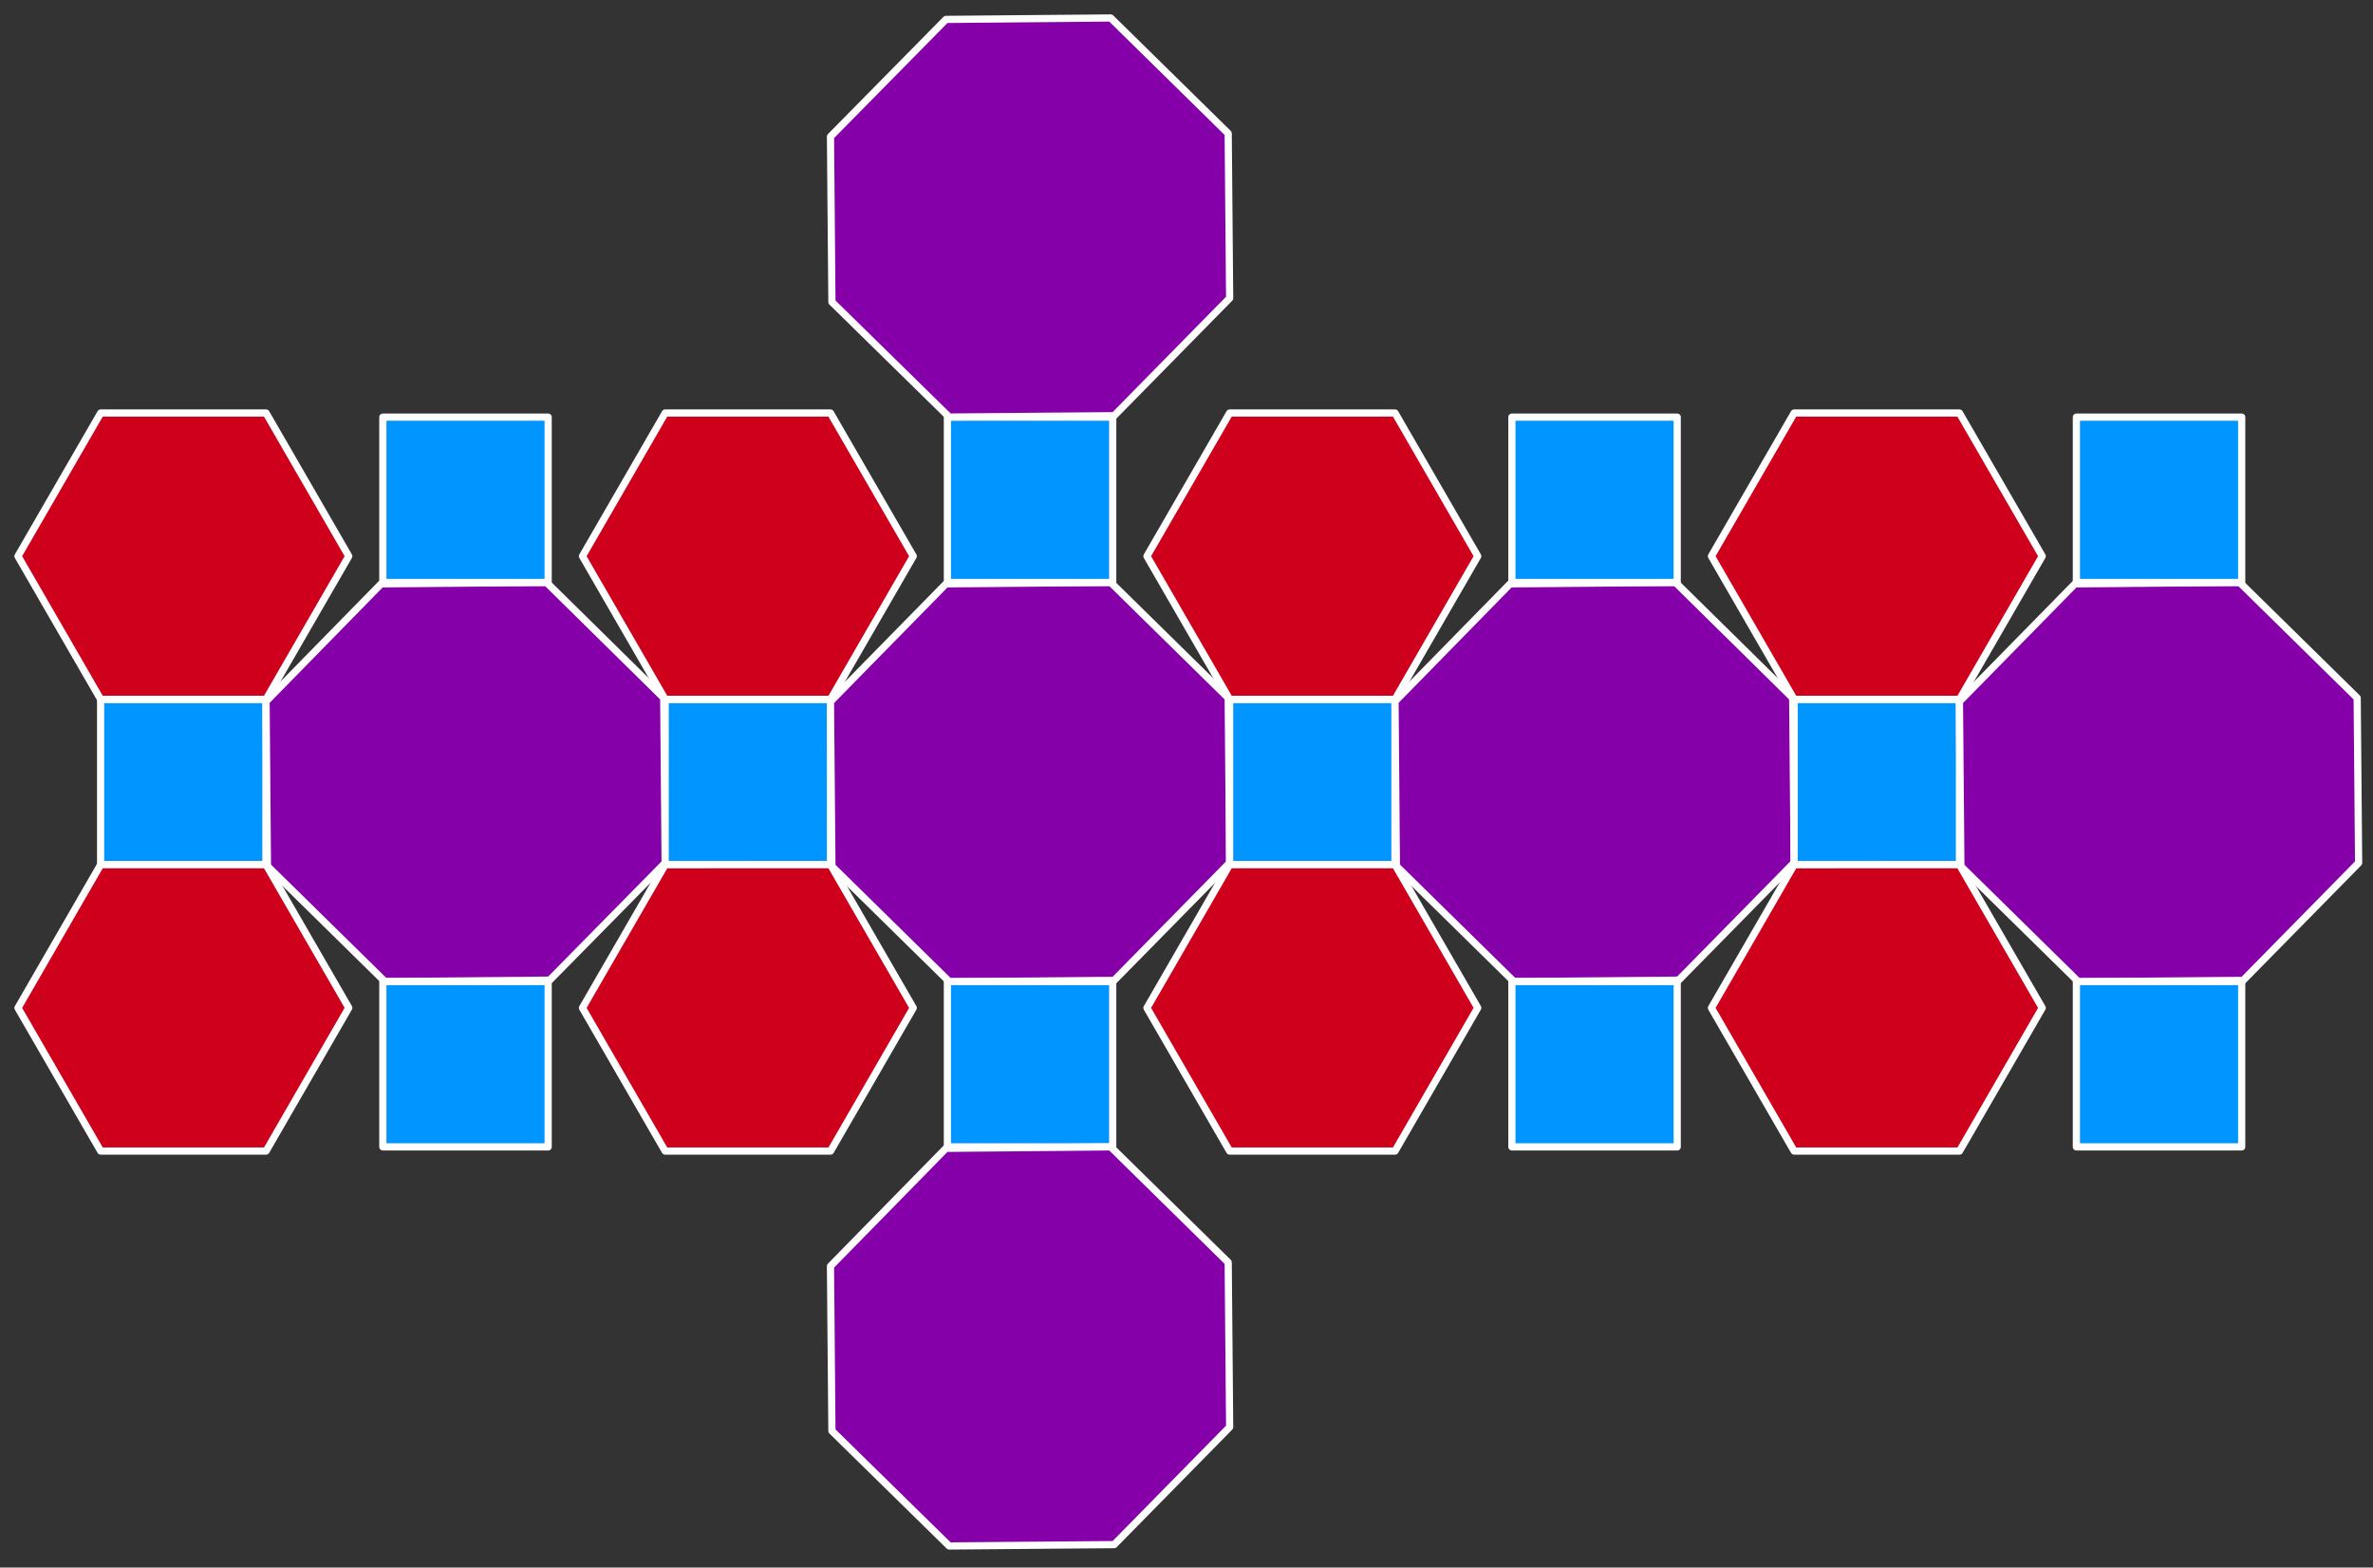 <svg id="Layer_1" data-name="Layer 1" xmlns="http://www.w3.org/2000/svg" viewBox="0 0 330 218"><rect x="0" y="0" width="330" height="218" fill="#333333" stroke="none"/><defs><style>.cls-1{fill:#0095ff;}.cls-1,.cls-2,.cls-3{stroke:#fff;stroke-linecap:round;stroke-linejoin:round;}.cls-2{fill:#8600a9;}.cls-3{fill:#ce001c;}</style></defs><title>truncated-cuboctahedron</title><rect id="rect1933" class="cls-1" x="13.99" y="97.26" width="22.99" height="22.99"/><path id="path1941" class="cls-2" d="M53,81.2,76,81,92.3,97.06,92.5,120,76.44,136.31l-22.91.2L37.19,120.45,37,97.54Z"/><rect id="rect1943" class="cls-1" x="53.24" y="58.01" width="22.99" height="22.99"/><rect id="rect1945" class="cls-1" x="53.24" y="136.51" width="22.99" height="22.99"/><path id="path1935" class="cls-3" d="M37,120.25l11.5,19.91L37,160.08H14L2.5,140.17,14,120.25Z"/><path id="path1947" class="cls-3" d="M37,57.44l11.5,19.91L37,97.26H14L2.5,77.35,14,57.44Z"/><rect id="rect1964" class="cls-1" x="92.5" y="97.26" width="22.99" height="22.99"/><path id="path1966" class="cls-2" d="M131.55,81.2l22.91-.2L170.8,97.06,171,120l-16.06,16.34-22.91.2-16.34-16.06-.2-22.91Z"/><rect id="rect1968" class="cls-1" x="131.75" y="58.01" width="22.99" height="22.99"/><rect id="rect1970" class="cls-1" x="131.75" y="136.51" width="22.99" height="22.99"/><rect id="rect1974" class="cls-1" x="171" y="97.26" width="22.99" height="22.99"/><path id="path1976" class="cls-2" d="M210,81.2,233,81,249.3,97.06l.2,22.91-16.06,16.34-22.91.2-16.34-16.06L194,97.54Z"/><rect id="rect1978" class="cls-1" x="210.25" y="58.01" width="22.99" height="22.99"/><rect id="rect1980" class="cls-1" x="210.25" y="136.51" width="22.99" height="22.99"/><rect id="rect1984" class="cls-1" x="249.5" y="97.26" width="22.99" height="22.99"/><path id="path1986" class="cls-2" d="M288.55,81.2l22.91-.2L327.8,97.06,328,120l-16.06,16.34-22.91.2-16.34-16.06-.2-22.91Z"/><rect id="rect1988" class="cls-1" x="288.75" y="58.01" width="22.99" height="22.99"/><rect id="rect1990" class="cls-1" x="288.75" y="136.51" width="22.99" height="22.99"/><path id="path2008" class="cls-2" d="M131.55,159.7l22.91-.2,16.34,16.06.2,22.91-16.06,16.34L132,215,115.69,199l-.2-22.91Z"/><path id="path2010" class="cls-2" d="M131.55,2.7l22.91-.2L170.8,18.56l.2,22.91L154.94,57.81,132,58,115.69,42,115.49,19Z"/><path id="path2014" class="cls-3" d="M115.49,120.25,127,140.17l-11.5,19.91h-23L81,140.17l11.5-19.91Z"/><path id="path2016" class="cls-3" d="M115.49,57.44,127,77.35l-11.5,19.91h-23L81,77.35,92.5,57.44Z"/><path id="path2022" class="cls-3" d="M194,120.25l11.5,19.91L194,160.08H171l-11.5-19.91L171,120.25Z"/><path id="path2024" class="cls-3" d="M194,57.44l11.5,19.91L194,97.26H171L159.5,77.35,171,57.44Z"/><path id="path2030" class="cls-3" d="M272.49,120.25,284,140.17l-11.5,19.91h-23L238,140.17l11.5-19.91Z"/><path id="path2032" class="cls-3" d="M272.49,57.44,284,77.35l-11.5,19.91h-23L238,77.35l11.5-19.91Z"/></svg>